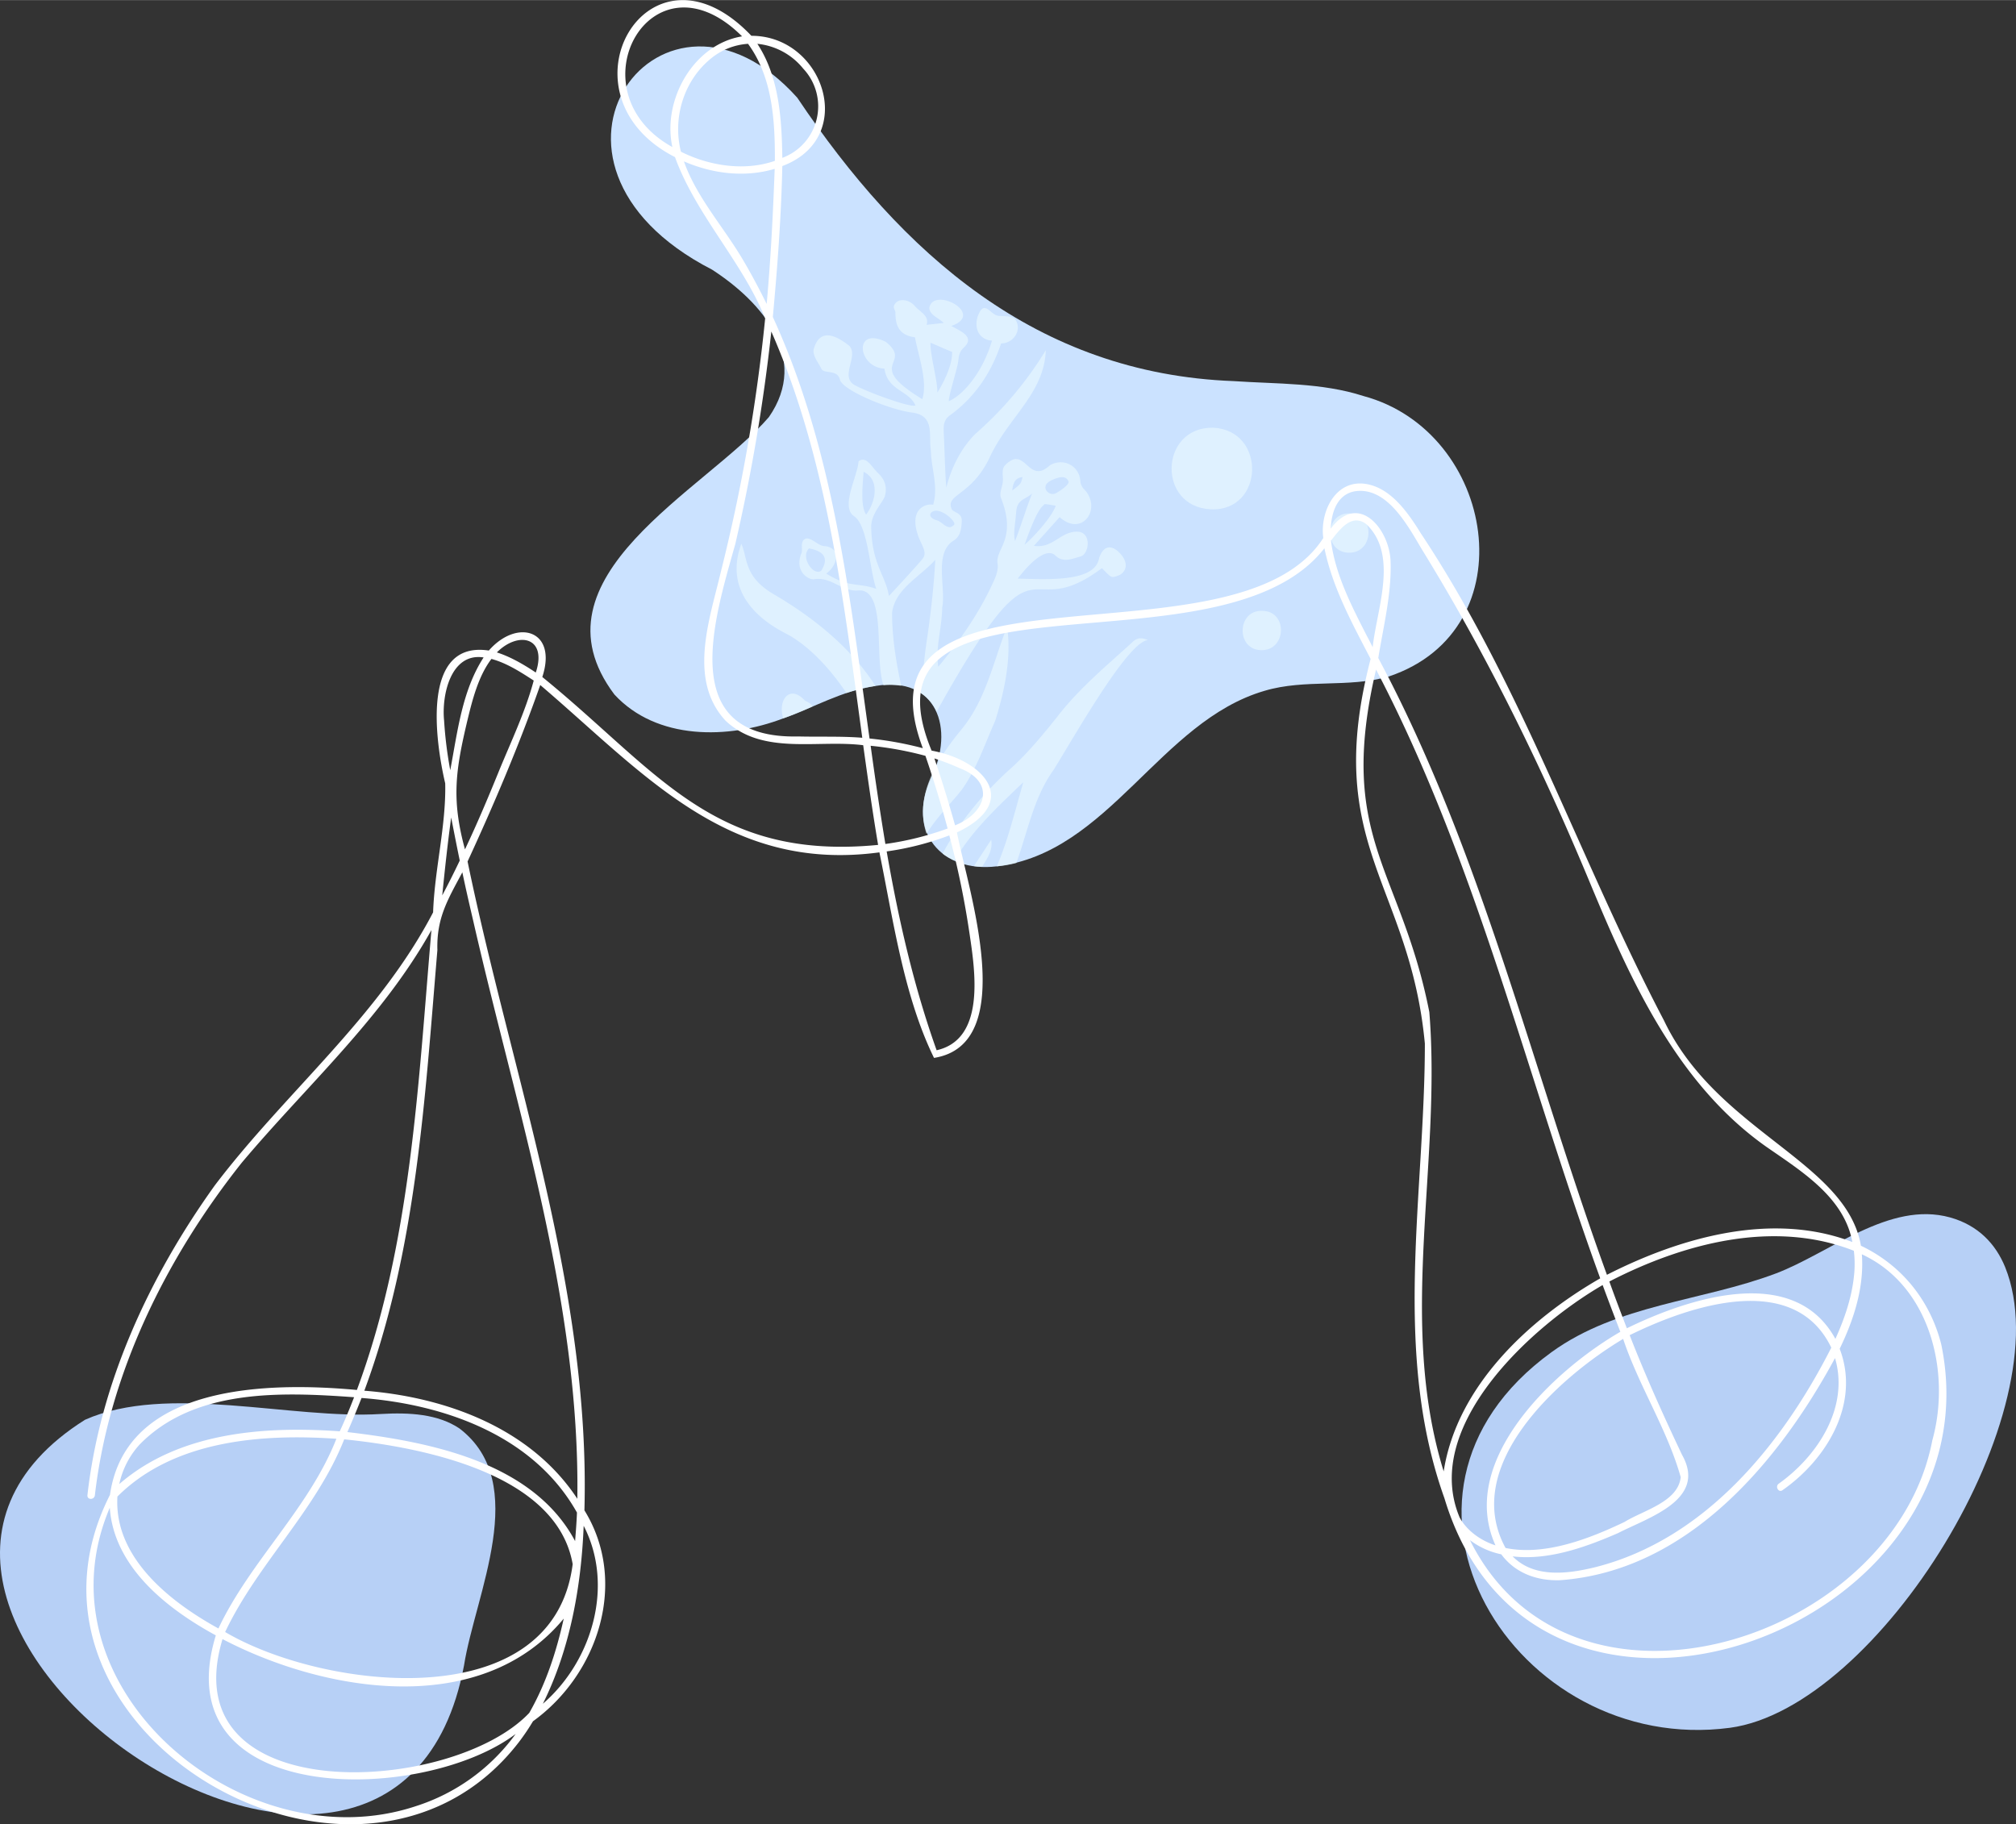 <svg xmlns="http://www.w3.org/2000/svg" width="1081.8" height="979" viewBox="-0.013 0.037 1081.832 978.926" style=""><rect x="-0.013" y="0.037" width="1081.832" height="978.926" fill="#333333" stroke="none"/><g><g data-name="Слой 2"><g data-name="Zodiac29_315044112"><path d="M246.6 766.6c-11.6-7.8-26.8-8.7-42.3-7.8-47.9 3-114.7-16.5-158.7 3.1-164.4 103.5 165.6 333 203.4 131.8 6-38.1 36-97.7-2.4-127.1z" fill="#b7d0f6"></path><path d="M1076 680c-5.1-12.5-14.5-22.5-29.6-26.7-32.6-9-64.6 19.2-93.5 30.1-39.9 15-84.8 16.5-120.3 42.2-106.8 77.4-19.3 216.9 95.7 201.6C1007.8 916.5 1107 756.8 1076 680z" fill="#b7d0f6"></path><path d="M745.3 363c-21.8 6.3-44.9 1.2-66.7 7.7-56.3 16.4-83.5 87-143.7 94.2-29.8 3.6-48.6-18.8-35.3-47.2 13-26.8 3-55.2-29.8-49.6-17.9 2.5-33.3 11.7-49.5 17.4-29.5 11.3-67.9 11.8-90.6-12.8-47.5-63.1 49.2-109.7 82.9-148.9 22.1-31.9-3.7-61.8-30.5-79.1-112.7-58-26.1-172.3 45.7-92.3 56.2 83.8 128.4 148.1 234.1 152.1 23.4 1.6 47.4.8 69.7 8 70.9 19 88.7 125.3 13.7 150.5z" fill="#cbe2ff"></path><g opacity=".75" fill="#e5f6ff"><path d="M608.1 344.2c-14.2 13-29.1 25.2-40.9 40.6-7.6 9.5-15.3 18.9-24.4 27.2-14.7 13.1-27.7 28.6-37 46.1a31.4 31.4 0 0 0 6.4 3.7c9.4-16.2 23.5-29.2 36.9-42-4.4 15.2-8 30.5-14.2 45.1a60.6 60.6 0 0 0 10.5-1.8c6.1-16.9 9.3-35.2 20-50 10.5-16.8 39.8-69 50.6-69.6-2.7-1.2-5.4-1.6-7.9.7zM497 345.9c-1.2 8.6-1.8 17.2-3.4 25.7a22.9 22.9 0 0 1 9 10.3c57.5-103.3 45.3-44.6 88.7-77 5.2 5.2 4.8 5.4 8.7 4s6.5-6.4.7-12.3c-3.6-3.7-8.2-4.8-10.9 2.8-2 13.4-29.1 11.4-43.7 11.1 3.5-4.5 13.7-17.1 19.8-12.8 4.4 4.7 9.4 2.1 14 .9s6.3-13.7-2.5-13.3-12.5 9.1-22.6 7.6l13.8-15.4c12.1 10.9 22.8-4.5 13.4-14.7a7.1 7.1 0 0 1-2.3-4.9c-.7-8.1-9.1-12.3-16.2-8.3-12.1 11.2-13.1-11.5-24.3.2-2 2.3-.7 6-1.1 8.9s-1.9 6-1 8.4c8.8 22.2-3.1 27.4-1.8 35.3.5 3-.7 6.7-2.1 9.5-7.5 16.8-18 31.7-29.7 45.9-1.6-10.6 2-21 2.1-31.7 2.1-10.7-4.5-29 5.8-35.8 3.9-2.2 4.5-6.3 4.7-10.6s-3.6-4.5-5.2-6.1c-4.3-8.5 10.4-7.1 20.3-28.4s29.2-34.1 30-57.3a192.5 192.5 0 0 1-37.1 44.3c-6 5.5-12.9 15.7-16.3 29.5-.7-8.5-1-22.7-1.4-30.1-.1-3.2 0-6.3 3.3-8.7 13.4-9.7 22.2-22.8 27.5-38.6 7.1-.1 11.5-7.7 7.4-13.2-2.4-1.6-4.2-1.3-8.6-1.6s-7.3-8.3-10.6-1.5-.8 14.2 6.9 14.8c-5.4 18.3-16.4 29.7-23.2 32.5.2-4.1 4.7-17.6 5.1-21.5s1-5.4 3.3-7.6c5.7-5.6-2.3-8.6-7-11.3 18.5-6.4-9.3-21.3-11.8-9.9-.2 3.9 5.2 5.7 7.7 8.3l-9.2 1c1.7-4.9-3.7-7-6.3-10.1s-7.6-4.3-10.1-1.8-.2 3.8-.3 5.5c-.1 8.1 3.2 12.2 10.5 13.1 1.6 9.3 7 23.7 3.9 33.2-31.8-19.4-4.5-18.6-19.6-30.8-17.5-8.5-15.1 13.8-.7 14.4 1.7 11.9 13.1 11.6 16.6 19.7-2 1.6-24.8-6.8-31.7-10.4-9.7-4.4 1.5-15.6-3.7-21.5-6.9-5.4-15.5-9.9-19 1.2-1.3 3.7 2.5 7.9 3.9 11s8.7.2 10 5.9 26.4 16.1 38.8 17.7 8.7 12.4 10 20.3c.2 9.8 4.2 19.6 1.2 29.2-2-.8-13.3.6-8.2 16.1 1.7 5.2 5.4 9.3 2.6 12.8s-13.9 15.5-18.1 20c-1.7-10.9-9.2-16.9-9.5-37.1-.1-7.2 6.7-13.6 7.4-16.7 1.2-4.8-.1-8.7-3.7-12.1s-6.2-9.4-10.5-6.4c-.4 7.9-9.9 24.5-2.4 29.5s8.3 28.7 11.9 39c-10.1-3.6-14.1-.3-26.8-8.2 6.2-4.5 8.4-14.2-1.5-14.8-3-.3-7.1-5.2-9.9-3.8s-1.1 5.9-1.9 7.6c-4.1 9.7 3.8 14.7 7 14 9.2-1.4 15 7.2 23.9 6 15-.2 8 36.7 13.1 50.9a42.6 42.6 0 0 1 9.5.3c-2.8-12.9-4.9-26-4.9-39.2 1.6-12.8 14.8-19.1 23.2-28.4-.9 15.6-2.6 30.3-4.9 45.5zm66.9-88c2.8-1.3 7.9-3.6 9.5.5.6 1.7-5.5 5.7-7.1 6.4-3.5 1.6-8.6-3.7-2.4-6.9zm-3.3 12.6a55.8 55.8 0 0 1 5.9.9c-2.1 6.2-12.2 17.1-16.7 20.9 7-19.7 9.1-20 10.8-21.8zm-6.8-5.6c-3.2 8.1-6.5 18.9-9.1 25.4-1.1-4 .1-8.8.6-15.6s4.6-6.4 8.5-9.8zm-5.1-8.9c-.9 3.7-.9 3.7-5.5 7.2.4-3.9 1.4-6.7 5.5-7.2zm-85.3-2.8c8.9 4.2 6.5 16.1 1.4 22.9-3.5-4.6-1.5-19.1-1.4-22.9zM440.9 306c-3.9 3.9-11.7-6.8-6.8-11.7 12.9 2.3 7.6 9.9 6.8 11.7zm62.1-95.3c.1-6.8-3.8-19.6-3.7-26.8 1.3.5 9.8 4.3 11.6 4.9.2 7.3-4.5 16.3-7.9 21.9zm-3.1 64.2c4.1-3.5 13.5 5 12.1 6.7-3.4 3.6-6.2-1.6-9.3-2.4s-4.5-2.9-2.8-4.3zm34.1 112c5-15.8 8.9-34 6.4-50.6-7.6 19.3-11.3 39.2-24.6 55.3s-25.3 36-18.6 55.9c5.2-8.7 12.6-15.7 18.9-23.7 8-11.2 12.3-24.4 17.9-36.9zm-11.4 77.9a34 34 0 0 0 4.5.3c2.6-4.5 5.8-8.7 4.8-14.5zM415.4 319c-16.4-9.5-14.1-19.5-17.6-27.2-11.9 32.4 21.7 46.8 26 49.3 12.9 7.6 23.6 20.6 30.4 30.8a101.5 101.5 0 0 1 15.6-3.8c-7.1-11.1-22-30.1-54.4-49.1zm16.6 57c-8.4-9.1-14.8-.1-11.7 9.5 5.3-1.9 10.6-4 15.7-6.4-.5-1.2-1.9-2.1-4-3.1z"></path><path d="M650.9 229.5c-28.8-.3-30 42.5-1.2 43.8s30-42.5 1.2-43.8z"></path><path d="M724.4 275.5c-13.7-.6-14.3 20.9-.6 21.1s14.2-21 .6-21.1z"></path><path d="M677.4 327.8c-13.7-.6-14.3 20.9-.6 21.1s14.3-21 .6-21.1z"></path></g><path d="M1041.7 721.4c-6-23.7-21.4-42.6-43.1-52.9-7.8-45.3-77.3-61.2-105.7-120.9-45.2-86.2-76.2-179.7-130.4-261.3-6.7-10.8-15.9-24.4-29.5-26.6-16.4-2.6-24.8 15-22.9 29-46.8 72.9-256.1 3.5-214.9 112.8a184.4 184.4 0 0 0-28.6-5.2c-10.7-76.7-19.3-155.2-51.9-226.2 2.5-27 4.5-53.7 5.1-81 40.6-15.2 22.2-70-16.6-69.9-55.3-58.2-106.7 31.6-41 65.1 11.3 31.1 35.9 55.8 48.4 86.5a944.1 944.1 0 0 1-23.9 136.5c-6 25.4-17.6 57.5 2.6 79.4 19.9 18.8 49.3 10.1 73.9 13.2 2.5 18 5 35.7 8 53.5-88.6 8.6-118.4-39.9-180.2-90.1 8.3-25.2-13.5-31.6-28.7-14.2-36.5-5.5-28.7 48.6-23.4 71.3.5 22.8-5.7 46.1-6.5 69.2-29.3 56.3-79.4 96.7-117.2 146.6-35.1 49-61.5 105.9-68.3 166.2-.2 2.6 3.7 2.6 4 0C58.5 737 89 675.3 129.6 624.1c34.6-41.2 75.5-77.6 101.9-125-7.1 82.4-10.9 168.5-40 246.8-47.1-4.3-124-3.4-132.5 56.3C-5.6 929.4 193.7 1045 278.5 934.8a119.9 119.9 0 0 0 7.5-11.1c35.2-25.4 51.2-75 27.6-113.2 3.3-119.2-38.9-232.9-62.7-348.2 14.3-31 27.7-62.5 39-94.7 55.6 47.4 100.5 100.8 182 89.8 7.5 36.7 13.1 77.2 29.3 110.3 46.2-7.3 18.2-90.6 12.3-121 34.4-16.3 14.8-38.7-13.6-43.9-43.5-105.2 155.1-37.1 210.8-108.6 4.4 21.3 14.9 40.3 24.8 59.4-26.1 100 21 120.4 29.1 206.4 0 81.2-17.7 165.2 10.5 244 49.1 163.1 298.3 70.1 266.6-82.6zM431 36.8a29.5 29.5 0 0 1-11.2 47.9c-.3-20.8-1.7-43.5-13.4-61.2A36.2 36.2 0 0 1 431 36.8zm-70.2 42.1c-54.4-30.1-11.1-107.8 37.4-59.4-26.3 4.3-42.9 34.4-37.4 59.4zm20.8-47.6a34.9 34.9 0 0 1 19.8-7.8c13.1 17.9 14.5 41.1 14.4 62.8-16.3 5.7-35.3 2.7-50.4-4.9-4.6-18.1 1.5-38.2 16.2-50.1zm16.7 107.5c-10.2-17.2-24.6-33.1-31.3-52.2 15.3 6.6 32.5 8.8 48.7 4-.9 24.4-2.1 48.3-4.3 72.5-4.1-8.3-8.4-16.4-13.1-24.3zm30.1 256.4c-65.8 1.5-45.3-62.4-33.8-103.4a974.2 974.2 0 0 0 19.3-113.9c30.1 68.7 38.7 144 48.8 218-11.5-.9-22.8-.4-34.3-.7zm-190.1-8.5c-1.4-13.7 3.6-36.6 21.2-33.9-11.6 17.9-14 40-17.9 60.5a219.6 219.6 0 0 1-3.3-26.6zm3.8 52c1.5 7.7 3 15.4 4.6 23.1-3 6.3-6.1 12.5-9.4 18.7 1.4-13.9 2.9-27.9 4.8-41.8zM194 750.2c44.7 3.4 92.5 20.3 115.6 61.5-.2 5.1-.6 10.2-1 15.3-22.6-42.5-78.2-53.3-122.2-58.5 2.7-6.1 5.2-12.2 7.6-18.3zm113.3 89.2c-10.5 82.3-133.7 67.5-186.5 36.4 17.4-36.7 48.8-65.2 63.9-103.4 41.6 4.2 114.1 18.2 122.6 67zM74.9 775.2c29.4-30.1 76.2-28.2 115.1-25.4-2.4 6.2-4.9 12.3-7.7 18.3-40.6-2.9-86.3.5-118.3 28.3a45.4 45.4 0 0 1 10.9-21.2zM63 803.1c30.1-30.1 77.1-33.8 117.5-31-14.7 37.4-46.3 65.7-63.3 101.8-26-14.3-56.2-38.1-54.2-70.8zm160.3 166.1c-92.5 30.9-205.5-63.5-164.4-160.1 2.2 31.9 30.8 54.3 56.9 68.5-28.3 92.8 111 90.6 160.9 52.9a105.8 105.8 0 0 1-53.4 38.7zm60.7-50c-41.7 44.1-192.3 52.2-164.6-39.6 54.9 28.7 138.7 42.7 183.1-11-3.9 17.6-9.5 34.9-18.5 50.6zm29.2-100.4c16.5 31.9 4.7 72.5-21.9 95.5 14.6-29.3 20.6-62.9 21.9-95.5zM253.9 494c23.3 102.3 57.4 204.3 55.9 310.3-25-38-70.7-54.6-114.3-58 28-75.6 32.5-156.9 39.2-236.5-.5-17.2 5.6-27.1 13.4-41.7 1.8 8.7 3.8 17.3 5.8 25.9zm13.7-79.9c-5.7 14-11.6 28-18.1 41.7-7.4-27.1-5-42.7 1.4-69.6 2.6-10.7 5.8-23.4 12.8-32.6 8.2 2.2 15.6 7 22.7 11.6-4.5 16.8-12.3 33-18.8 48.9zm19.9-53.2c-7-4.7-14.2-8.7-20.9-10.8 11.7-11.7 27.2-8.1 20.9 10.8zm232.8 140.4c3 20.1 8.5 56.4-17.7 62.3-12.4-34.7-20.5-70.5-26.8-106.7a155 155 0 0 0 33.6-8.6 469.6 469.6 0 0 1 10.9 53zm-5.4-89.1c19.5 7.4 14.5 24-2.4 30.7-3.4-12.1-7-24-11.1-35.9a129.7 129.7 0 0 1 13.5 5.2zm-6.4 32.4a161.6 161.6 0 0 1-33.4 8.3c-2.9-17.5-5.5-35-7.9-52.7a181.3 181.3 0 0 1 29.4 5.4c4.4 12.9 8.4 25.9 11.9 39zm486.4 239.9c-1.2 11.8-5.1 23.2-10 34-22.3-40.7-78.9-21.8-111.9-5.7-3.2-8.3-6.4-16.7-9.4-25.1 39.7-20.5 88.3-33.4 131.2-16.5a59 59 0 0 1 .1 13.3zM868.3 822.7c16.5-8.5 47.9-17.9 34.3-42-10-21.1-19.6-42.4-28.1-64.2 31.9-15.7 88.2-34.9 108.2 6.7-26.4 52-67.8 102.9-126.6 117.8-14.7 3.6-32.8 6-44.4-5.8 19.2 2.3 39.4-5 56.6-12.5zm-60.4 8c-24.1-44.1 28.3-91.4 63.1-112.2 8.5 25.4 23.7 48.6 30.9 74.2-1.4 13.3-20.1 17.8-30.1 24-18.4 8.8-42.6 18.4-63.9 14zm-78.1-567.3c16.1-.1 26.5 20.3 33.5 31.9 35.4 57.5 65 118.3 90.8 180.6 21.6 51.8 46.4 106 93.6 139.4 18.8 13.1 41.8 27 46.3 51.2-43.1-16.5-92.2-2.5-131.7 17.6-40.2-110.6-67-226.7-122.7-331 2.8-17.2 7.2-34.5 6.6-51.9s-17.3-37.5-32.1-17.5c.4-10 4.3-20.2 15.7-20.3zm3.7 77.9c-8.2-16.1-17-33-19.3-51.2 4.6-5.7 10.9-14.8 18.9-8.9 17.5 16.5 5.7 45.5 3.5 66.1-1-2-2-4-3.1-6zm41.2 448.3c-24.9-80.6-1.1-164.5-7.7-246.5-15.3-77.6-49.8-93.2-28.6-183.8C792.5 462.6 819 577 858.7 686c-38.4 22.1-76.9 57.9-84 103.6zm8.6 24.8C762.7 765.7 821.4 712 860 689.6c3.1 8.4 6.3 16.8 9.5 25.1-35.8 20.7-87.5 69.3-67 114.6-7.8-2.5-15.3-7.8-19.2-14.9zm253.6-41.4c-20.7 107.7-193.8 162.6-248.1 53.5a42.1 42.1 0 0 0 16.8 7.6c7.4 10 19 14.3 31.5 13.9 68.1-4.9 117.1-62.8 147.6-119.2 7.7 26.1-9 52.3-30.2 67.4-2.1 1.5-.1 5 2 3.5 23.8-16.6 41.9-46.6 30.7-75.9 7.8-16.1 13.2-33.3 11.9-50.7 36.6 16.9 48 63.3 37.8 99.9z" fill="#fff"></path></g></g></g></svg>